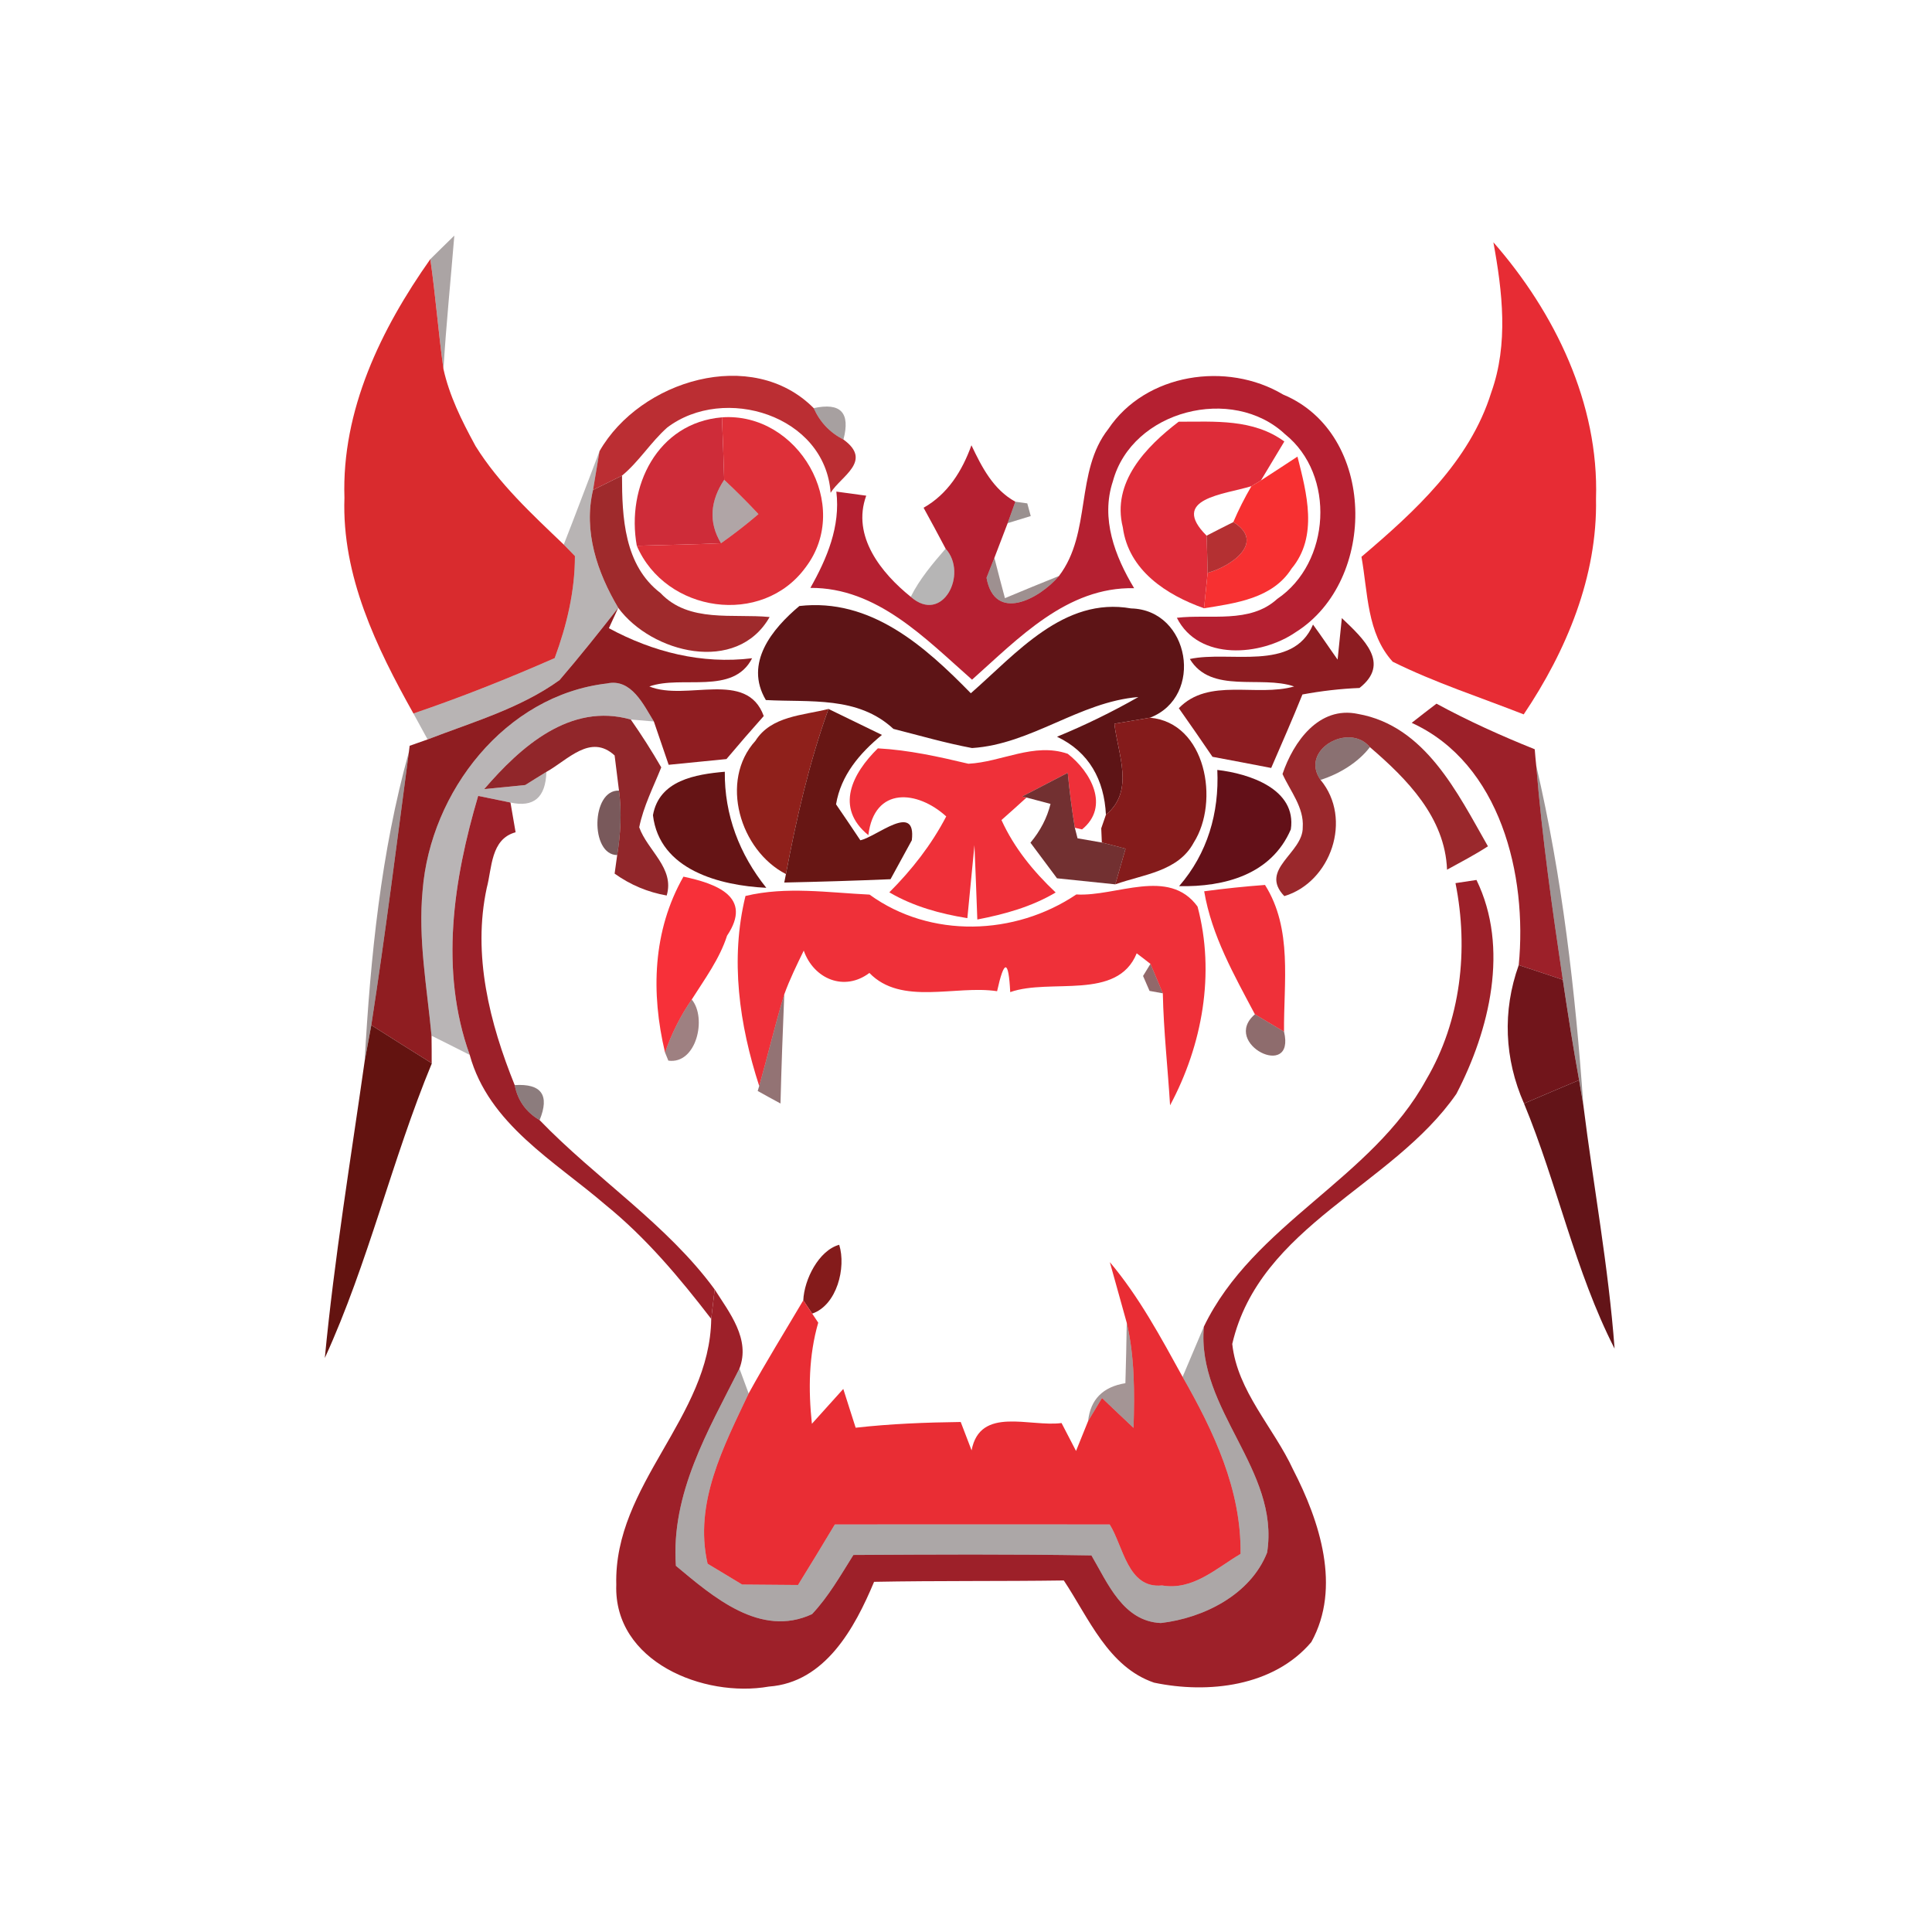 <svg xmlns="http://www.w3.org/2000/svg" width="128pt" height="128pt" viewBox="0 0 128 128"><path fill="#170505" d="M28.51 17.17c.53-.52 1.05-1.04 1.59-1.56-.24 2.95-.54 5.89-.72 8.84-.34-2.42-.52-4.86-.87-7.28z" opacity=".36"/><path fill="#e72c34" d="M98.94 16.05c4.08 4.66 7 10.69 6.8 16.99.1 5.15-1.96 10.08-4.79 14.29-2.9-1.14-5.88-2.1-8.68-3.49-1.72-1.89-1.64-4.58-2.07-6.95 3.53-3 7.18-6.32 8.6-10.89 1.15-3.21.74-6.68.14-9.95z"/><path fill="#d92b2e" d="M28.51 17.17c.35 2.42.53 4.86.87 7.28.39 1.76 1.2 3.4 2.06 4.98.02.03.05.09.07.13 1.56 2.5 3.73 4.5 5.84 6.52.18.19.55.57.74.76 0 2.33-.54 4.59-1.34 6.76-3.07 1.35-6.18 2.59-9.36 3.67-2.46-4.39-4.75-9.13-4.57-14.29-.19-5.8 2.42-11.18 5.69-15.81z"/><path fill="#b9292e" d="M39.72 29.89c2.68-4.69 10.11-6.96 14.19-2.85.41.92 1.07 1.62 1.97 2.08 1.97 1.43-.18 2.43-.85 3.53-.36-5.14-7.06-7.19-10.83-4.32-1.09.97-1.87 2.26-2.99 3.18l-1.92.95c.11-.64.32-1.93.43-2.57z" opacity=".97"/><path fill="#b52031" d="M73.43 28.42c2.47-3.69 7.86-4.5 11.58-2.28 6.18 2.57 6.28 12.32.84 15.74-2.3 1.59-6.43 1.93-7.88-.95 2.2-.26 4.84.41 6.65-1.25 3.54-2.39 3.88-8.22.52-10.91-3.48-3.27-10.14-1.6-11.41 3.12-.82 2.47.14 4.97 1.41 7.08-4.45-.1-7.67 3.33-10.74 6.06-3.08-2.71-6.29-6.11-10.71-6.08 1.1-1.95 2-4.07 1.72-6.38.5.07 1.48.2 1.98.27-.98 2.69 1.01 5.14 2.95 6.7 2.1 1.85 3.82-1.52 2.31-3.19-.48-.91-.97-1.82-1.46-2.71 1.61-.91 2.56-2.45 3.17-4.14.69 1.45 1.44 2.93 2.91 3.74-.13.36-.38 1.07-.51 1.42-.22.58-.66 1.73-.88 2.3l-.52 1.32c.54 2.99 3.5 1.41 4.8-.12 2.18-2.86 1.05-6.92 3.27-9.74z"/><path fill="#190606" d="M53.91 27.04c1.79-.39 2.44.3 1.97 2.08-.9-.46-1.56-1.16-1.97-2.08z" opacity=".38"/><path fill="#ce2c39" d="M42.19 36.16c-.71-3.91 1.36-8.15 5.64-8.51.06 1.38.11 2.76.15 4.14-.9 1.35-1.07 2.79-.21 4.2-1.86.09-3.72.11-5.58.17z"/><path fill="#de3039" d="M47.83 27.65c5.05-.36 8.65 5.84 5.55 9.93-2.88 3.96-9.28 3.02-11.19-1.42 1.86-.06 3.72-.08 5.58-.17.86-.61 1.69-1.25 2.48-1.93-.73-.78-1.49-1.54-2.27-2.27-.04-1.38-.09-2.76-.15-4.14z"/><path fill="#de2c39" d="M78.09 27.94c2.4 0 4.94-.2 7 1.31-.39.65-1.17 1.94-1.55 2.58l-.63.38c-1.82.56-5.44.81-2.97 3.28.02.61.06 1.84.07 2.46l-.24 2.35c-2.49-.88-5-2.51-5.38-5.36-.75-2.99 1.54-5.35 3.7-7z"/><path fill="#2c080b" d="M31.44 29.43c.02.03.05.09.07.13-.02-.04-.05-.1-.07-.13z" opacity=".63"/><path fill="#110404" d="M37.35 36.08c.81-2.06 1.58-4.13 2.37-6.19-.11.64-.32 1.93-.43 2.57-.65 2.74.28 5.47 1.67 7.81-1.27 1.62-2.55 3.23-3.89 4.79-2.61 1.88-5.77 2.78-8.74 3.93-.23-.43-.71-1.29-.94-1.72 3.18-1.08 6.29-2.32 9.36-3.67.8-2.17 1.34-4.43 1.34-6.76-.19-.19-.56-.57-.74-.76z" opacity=".3"/><path fill="#f73031" d="M83.54 31.83c.6-.39 1.82-1.18 2.42-1.58.61 2.4 1.39 5.29-.39 7.42-1.25 1.98-3.69 2.29-5.8 2.63l.24-2.35c1.51-.4 3.89-2.01 1.7-3.36.35-.82.75-1.61 1.2-2.38l.63-.38z"/><path fill="#9d2427" d="M39.29 32.46l1.92-.95c0 2.76.14 5.94 2.55 7.78 1.88 2 4.81 1.35 7.23 1.59-2.18 3.82-7.82 2.39-10.03-.61-1.39-2.34-2.32-5.07-1.67-7.81z" opacity=".97"/><path fill="#240809" d="M47.98 31.79c.78.73 1.54 1.49 2.27 2.27-.79.68-1.62 1.32-2.48 1.93-.86-1.41-.69-2.85.21-4.2z" opacity=".36"/><path fill="#1b0504" d="M67.27 33.24l.79.11.23.84c-.38.12-1.15.35-1.53.47.13-.35.38-1.06.51-1.42z" opacity=".44"/><path fill="#b12628" d="M79.94 35.49c.44-.23 1.33-.68 1.77-.9 2.19 1.35-.19 2.96-1.7 3.36-.01-.62-.05-1.85-.07-2.46z" opacity=".95"/><path fill="#060102" d="M62.65 36.35c1.51 1.67-.21 5.04-2.31 3.19.58-1.17 1.46-2.21 2.31-3.19z" opacity=".29"/><path fill="#28090a" d="M65.36 38.28l.52-1.32c.17.67.52 2.01.7 2.67 1.19-.5 2.38-.99 3.58-1.47-1.3 1.53-4.26 3.11-4.8.12z" opacity=".45"/><path fill="#8f1d21" d="M37.07 45.06c1.34-1.56 2.62-3.17 3.89-4.79l-.62 1.35c2.92 1.58 6.16 2.4 9.49 1.99-1.26 2.47-4.65 1.1-6.81 1.87 2.46 1 6.46-1.14 7.58 1.96-.84.94-1.66 1.89-2.47 2.85-1.27.13-2.55.25-3.83.38-.24-.72-.74-2.15-.98-2.87-.68-1.1-1.49-2.87-3.1-2.52-6.75.78-11.7 7.18-12.22 13.7-.31 3.23.29 6.43.59 9.64.01.45.01 1.36.01 1.82-1.34-.84-2.67-1.67-4-2.52.93-6.02 1.69-12.06 2.49-18.1l.05-.41 1.19-.42c2.97-1.15 6.13-2.05 8.74-3.93z"/><path fill="#5d1416" d="M50.74 46.38c-1.45-2.45.42-4.72 2.22-6.23 4.72-.54 8.3 2.65 11.36 5.78 3.01-2.63 6.16-6.41 10.62-5.62 3.89.09 4.87 5.84 1.25 7.24l-2.36.4c.24 2.05 1.36 4.45-.56 6.03-.11-2.3-1.11-4.16-3.24-5.17 1.85-.76 3.65-1.64 5.39-2.63-3.91.32-7.09 3.13-11.02 3.38-1.76-.33-3.48-.83-5.21-1.27-2.36-2.19-5.51-1.75-8.45-1.91z"/><path fill="#8c1c21" d="M86.99 41.38c.56.76 1.08 1.55 1.63 2.32l.28-2.75c1.47 1.4 3.23 3.01 1.17 4.63-1.27.05-2.53.2-3.78.43-.66 1.64-1.37 3.25-2.07 4.87-1.3-.25-2.59-.5-3.89-.74-.73-1.08-1.48-2.15-2.23-3.22 1.98-2.05 5.14-.73 7.64-1.44-2.21-.76-5.5.52-6.91-1.82 2.63-.57 6.83.87 8.16-2.28z"/><path fill="#0f0304" d="M28 58.98c.52-6.52 5.47-12.92 12.22-13.7 1.61-.35 2.42 1.42 3.1 2.52l-1.53-.13c-4.02-1.14-7.3 1.81-9.71 4.61.68-.07 2.04-.2 2.72-.27.35-.22 1.05-.66 1.4-.87-.05 1.7-.84 2.37-2.38 2.03-.54-.11-1.6-.33-2.14-.44-1.64 5.55-2.57 11.57-.56 17.16-.63-.32-1.9-.96-2.53-1.27-.3-3.21-.9-6.41-.59-9.64z" opacity=".29"/><g fill="#9c2029"><path d="M93.53 47.89c.54-.43 1.09-.85 1.64-1.27 2.1 1.14 4.29 2.13 6.51 3.02.02.28.07.82.1 1.09.39 4.75 1.06 9.47 1.76 14.18-.73-.24-2.19-.73-2.92-.97.58-5.94-1.2-13.36-7.09-16.05zM31.68 52.73c.54.11 1.6.33 2.14.44.08.49.25 1.47.34 1.97-1.66.45-1.56 2.38-1.91 3.68-.96 4.44.19 8.96 1.85 13.07.2 1.02.75 1.79 1.65 2.32 3.72 3.86 8.46 6.92 11.6 11.22-.06.49-.17 1.46-.23 1.95-2.1-2.73-4.32-5.38-7.01-7.56-3.37-2.9-7.73-5.34-8.99-9.93-2.01-5.59-1.08-11.61.56-17.16z"/></g><path fill="#8d1e22" d="M32.08 52.28c2.41-2.8 5.69-5.75 9.71-4.61.72 1.03 1.39 2.08 2.02 3.17-.52 1.3-1.18 2.58-1.46 3.97.55 1.55 2.36 2.7 1.82 4.52-1.25-.22-2.4-.7-3.45-1.45l.17-1.23c.23-1.41.31-2.85.12-4.27-.07-.58-.22-1.75-.29-2.33-1.6-1.47-3.1.3-4.52 1.09-.35.21-1.05.65-1.4.87-.68.07-2.04.2-2.72.27z" opacity=".96"/><path fill="#8f201b" d="M50.05 49.08c1.04-1.65 3.15-1.68 4.84-2.11-1.28 3.55-2.12 7.24-2.82 10.94-3.04-1.56-4.43-6.18-2.02-8.83z"/><path fill="#671614" d="M54.89 46.97c.89.43 2.66 1.29 3.54 1.72-1.47 1.21-2.72 2.67-3.04 4.6.54.79 1.08 1.58 1.61 2.38 1.08-.23 3.72-2.57 3.41 0-.35.64-1.06 1.93-1.41 2.58-2.35.1-4.69.17-7.04.22l.11-.56c.7-3.7 1.54-7.39 2.82-10.94z"/><g fill="#841b1b"><path d="M73.83 47.95l2.36-.4c3.72.33 4.62 5.56 2.9 8.27-1.03 1.93-3.36 2.11-5.2 2.77l.68-2.36c-.39-.11-1.17-.31-1.57-.41l-.04-.94.31-.9c1.92-1.58.8-3.98.56-6.03zM53.22 86.15c.06-1.39 1.03-3.31 2.38-3.68.47 1.51-.15 4-1.79 4.56-.15-.22-.44-.66-.59-.88z"/></g><path fill="#982428" d="M84.97 51.28c.72-2.13 2.41-4.53 5-3.98 4.46.79 6.59 5.23 8.61 8.77-.88.57-1.8 1.05-2.71 1.55-.13-3.46-2.65-6.01-5.11-8.12-1.38-1.67-4.68.19-3.27 2.17 2.15 2.59.68 6.78-2.4 7.7-1.71-1.78 1.25-2.84 1.22-4.56.09-1.32-.83-2.4-1.34-3.53z" opacity=".98"/><path fill="#360c0d" d="M87.49 51.67c-1.41-1.98 1.89-3.84 3.27-2.17-.79 1.03-2.04 1.78-3.27 2.17z" opacity=".58"/><path fill="#1d0607" d="M24.16 70.3c.38-6.86 1.08-13.85 2.93-20.48-.8 6.04-1.56 12.08-2.49 18.1l-.44 2.38z" opacity=".42"/><g fill="#ef3039"><path d="M58.16 49.58c2.04.11 4.02.55 6 1.02 2.2-.11 4.34-1.43 6.58-.66 1.53 1.19 2.81 3.49.95 5.01l-.48-.11c-.2-1.21-.35-2.42-.47-3.64-.75.39-2.26 1.18-3.02 1.57l.29.07c-.41.38-1.24 1.12-1.66 1.49.84 1.85 2.12 3.41 3.59 4.8-1.6.95-3.38 1.44-5.19 1.79-.06-1.64-.12-3.29-.19-4.93-.16 1.61-.31 3.22-.47 4.84-1.81-.29-3.58-.78-5.17-1.71 1.49-1.49 2.79-3.15 3.77-5.03-1.9-1.73-4.76-2.02-5.16 1.24-2.24-1.82-1.06-4.09.63-5.75z"/><path d="M49.39 59.36c2.71-.65 5.48-.22 8.22-.09 4.03 2.92 9.63 2.73 13.7-.01 2.64.16 6.12-1.82 8.03.8 1.18 4.42.32 9.18-1.82 13.17-.15-2.47-.43-4.94-.48-7.42-.2-.49-.61-1.46-.82-1.95-.23-.18-.68-.53-.91-.7-1.29 3.17-5.71 1.63-8.38 2.57-.11-2.17-.4-2.19-.87-.06-2.74-.42-6.35.98-8.46-1.21-1.66 1.25-3.68.41-4.35-1.48-.46.95-.93 1.9-1.29 2.9-.61 2-1.09 4.05-1.66 6.07-1.32-4.06-1.94-8.39-.91-12.59zM79.78 59.05c1.34-.18 2.68-.32 4.03-.42 1.84 2.92 1.23 6.46 1.26 9.72-.48-.29-1.44-.86-1.93-1.15-1.38-2.61-2.86-5.2-3.36-8.15z"/></g><path fill="#1d0709" d="M101.78 50.73c1.72 7.36 2.59 14.95 3.12 22.48l-.28-1.65c-.4-2.21-.75-4.43-1.08-6.65-.7-4.71-1.37-9.43-1.76-14.18z" opacity=".43"/><path fill="#3b0d0f" d="M40.89 56.65c-1.8 0-1.73-4.35.12-4.27.19 1.42.11 2.86-.12 4.27z" opacity=".68"/><path fill="#651415" d="M43.26 54.01c.41-2.32 2.83-2.71 4.76-2.88-.03 2.86.97 5.47 2.75 7.69-3.06-.15-7.08-1.17-7.51-4.81z"/><path fill="#611718" d="M67.72 52.77c.76-.39 2.27-1.18 3.02-1.57.12 1.22.27 2.43.47 3.64l.18.7 1.61.28c.4.1 1.18.3 1.57.41l-.68 2.36c-1.29-.13-2.57-.27-3.86-.4l-1.76-2.36c.66-.79 1.1-1.64 1.33-2.57-.4-.11-1.19-.31-1.59-.42l-.29-.07z" opacity=".89"/><path fill="#631018" d="M80.65 51.01c2.1.24 5.27 1.26 4.87 3.94-1.29 3-4.4 3.82-7.4 3.76 1.88-2.17 2.66-4.85 2.53-7.7z"/><path fill="#9d2029" d="M96.43 58.51c.35-.05 1.04-.16 1.39-.21 2.19 4.49.87 9.94-1.33 14.17-4.24 6.13-13.03 8.72-14.85 16.57.34 3.14 2.74 5.53 4.03 8.32 1.76 3.41 3.21 7.81 1.21 11.43-2.5 2.95-6.84 3.44-10.42 2.69-3.04-1.04-4.33-4.29-5.98-6.77-4.19.06-8.38.01-12.57.09-1.28 3.06-3.24 6.67-6.97 6.94-4.32.76-10.29-1.65-10.11-6.75-.17-6.65 6.21-11.08 6.29-17.61.06-.49.17-1.46.23-1.95.97 1.53 2.39 3.29 1.64 5.24-2.07 4.11-4.55 8.27-4.21 13.07 2.46 2.05 5.6 4.79 9.02 3.2 1.1-1.17 1.89-2.57 2.74-3.92 5.26-.03 10.51-.06 15.77.03 1.08 1.84 2.1 4.37 4.6 4.48 2.84-.33 5.94-1.88 7.04-4.67.86-5.49-4.69-9.46-4.19-14.97 3.29-6.82 11.13-9.77 14.73-16.36 2.3-3.9 2.82-8.63 1.94-13.02z"/><path fill="#f73039" d="M44.06 69.73c-.94-3.94-.82-8.07 1.22-11.65 2.17.46 4.62 1.33 2.89 3.91-.5 1.55-1.48 2.87-2.34 4.23-.75 1.08-1.34 2.27-1.77 3.51z"/><path fill="#531113" d="M76.22 63.86c.21.49.62 1.46.82 1.95l-.88-.16-.43-.99.49-.8z" opacity=".63"/><path fill="#71151b" d="M100.62 63.94c.73.24 2.19.73 2.92.97.33 2.22.68 4.44 1.08 6.65-1.22.51-2.43 1.03-3.65 1.55-1.3-2.95-1.44-6.13-.35-9.17z"/><path fill="#481011" d="M44.06 69.73c.43-1.24 1.02-2.43 1.77-3.51 1.02 1.22.31 4.31-1.55 4.05l-.22-.54z" opacity=".53"/><path fill="#450f10" d="M50.3 71.95c.57-2.02 1.05-4.07 1.66-6.07-.1 2.41-.19 4.82-.25 7.23-.38-.2-1.13-.62-1.51-.83l.1-.33z" opacity=".58"/><path fill="#491214" d="M83.14 67.2c.49.29 1.45.86 1.93 1.15.78 3.26-4.2.8-1.93-1.15z" opacity=".62"/><path fill="#631310" d="M24.6 67.92c1.33.85 2.66 1.68 4 2.52l.01.01c-2.65 6.4-4.2 13.21-7.09 19.52.63-6.59 1.71-13.12 2.64-19.67l.44-2.38z"/><path fill="#26080a" d="M34.1 71.89c1.77-.11 2.33.66 1.65 2.32-.9-.53-1.45-1.3-1.65-2.32z" opacity=".53"/><path fill="#631418" d="M100.97 73.11c1.22-.52 2.43-1.04 3.65-1.55l.28 1.65c.67 5.38 1.67 10.73 2.07 16.14-2.63-5.15-3.79-10.9-6-16.24z"/><path fill="#e92d34" d="M73.53 83.62c1.94 2.3 3.37 4.97 4.82 7.6 2.06 3.61 3.9 7.47 3.84 11.73-1.61.95-3.16 2.44-5.2 2.09-2.28.23-2.56-2.59-3.47-4.04-6.07 0-12.14-.01-18.21 0-.8 1.34-1.62 2.68-2.44 4.01l-3.7-.03c-.57-.35-1.72-1.03-2.29-1.38-.92-4.02 1.06-7.76 2.72-11.28 1.15-2.09 2.41-4.12 3.62-6.17.15.22.44.66.59.88l.4.6c-.63 2.18-.66 4.45-.42 6.7.52-.58 1.56-1.73 2.08-2.31.2.65.62 1.93.82 2.57 2.31-.26 4.63-.35 6.96-.38l.72 1.88c.56-2.95 3.87-1.53 5.96-1.81.24.46.72 1.39.96 1.85.2-.5.6-1.49.8-1.98.23-.39.69-1.15.92-1.53.52.5 1.57 1.49 2.09 1.98.07-2.33.08-4.68-.45-6.96-.28-1.01-.84-3.02-1.12-4.02z"/><path fill="#2d0a0a" d="M74.65 87.64c.53 2.28.52 4.63.45 6.96-.52-.49-1.57-1.48-2.09-1.98-.23.38-.69 1.14-.92 1.53.15-1.43.98-2.27 2.47-2.51.04-1.33.07-2.67.09-4z" opacity=".43"/><path fill="#120404" d="M78.35 91.22l1.41-3.33c-.5 5.51 5.05 9.48 4.19 14.97-1.1 2.79-4.2 4.34-7.04 4.67-2.5-.11-3.52-2.64-4.6-4.48-5.26-.09-10.51-.06-15.77-.03-.85 1.35-1.64 2.75-2.74 3.92-3.42 1.59-6.56-1.15-9.02-3.2-.34-4.8 2.14-8.96 4.21-13.07.15.41.46 1.23.61 1.65-1.66 3.52-3.64 7.26-2.72 11.28.57.35 1.72 1.03 2.29 1.38l3.7.03c.82-1.33 1.64-2.67 2.44-4.01 6.07-.01 12.14 0 18.21 0 .91 1.45 1.19 4.27 3.47 4.04 2.04.35 3.59-1.14 5.2-2.09.06-4.26-1.78-8.12-3.84-11.73z" opacity=".35"/></svg>